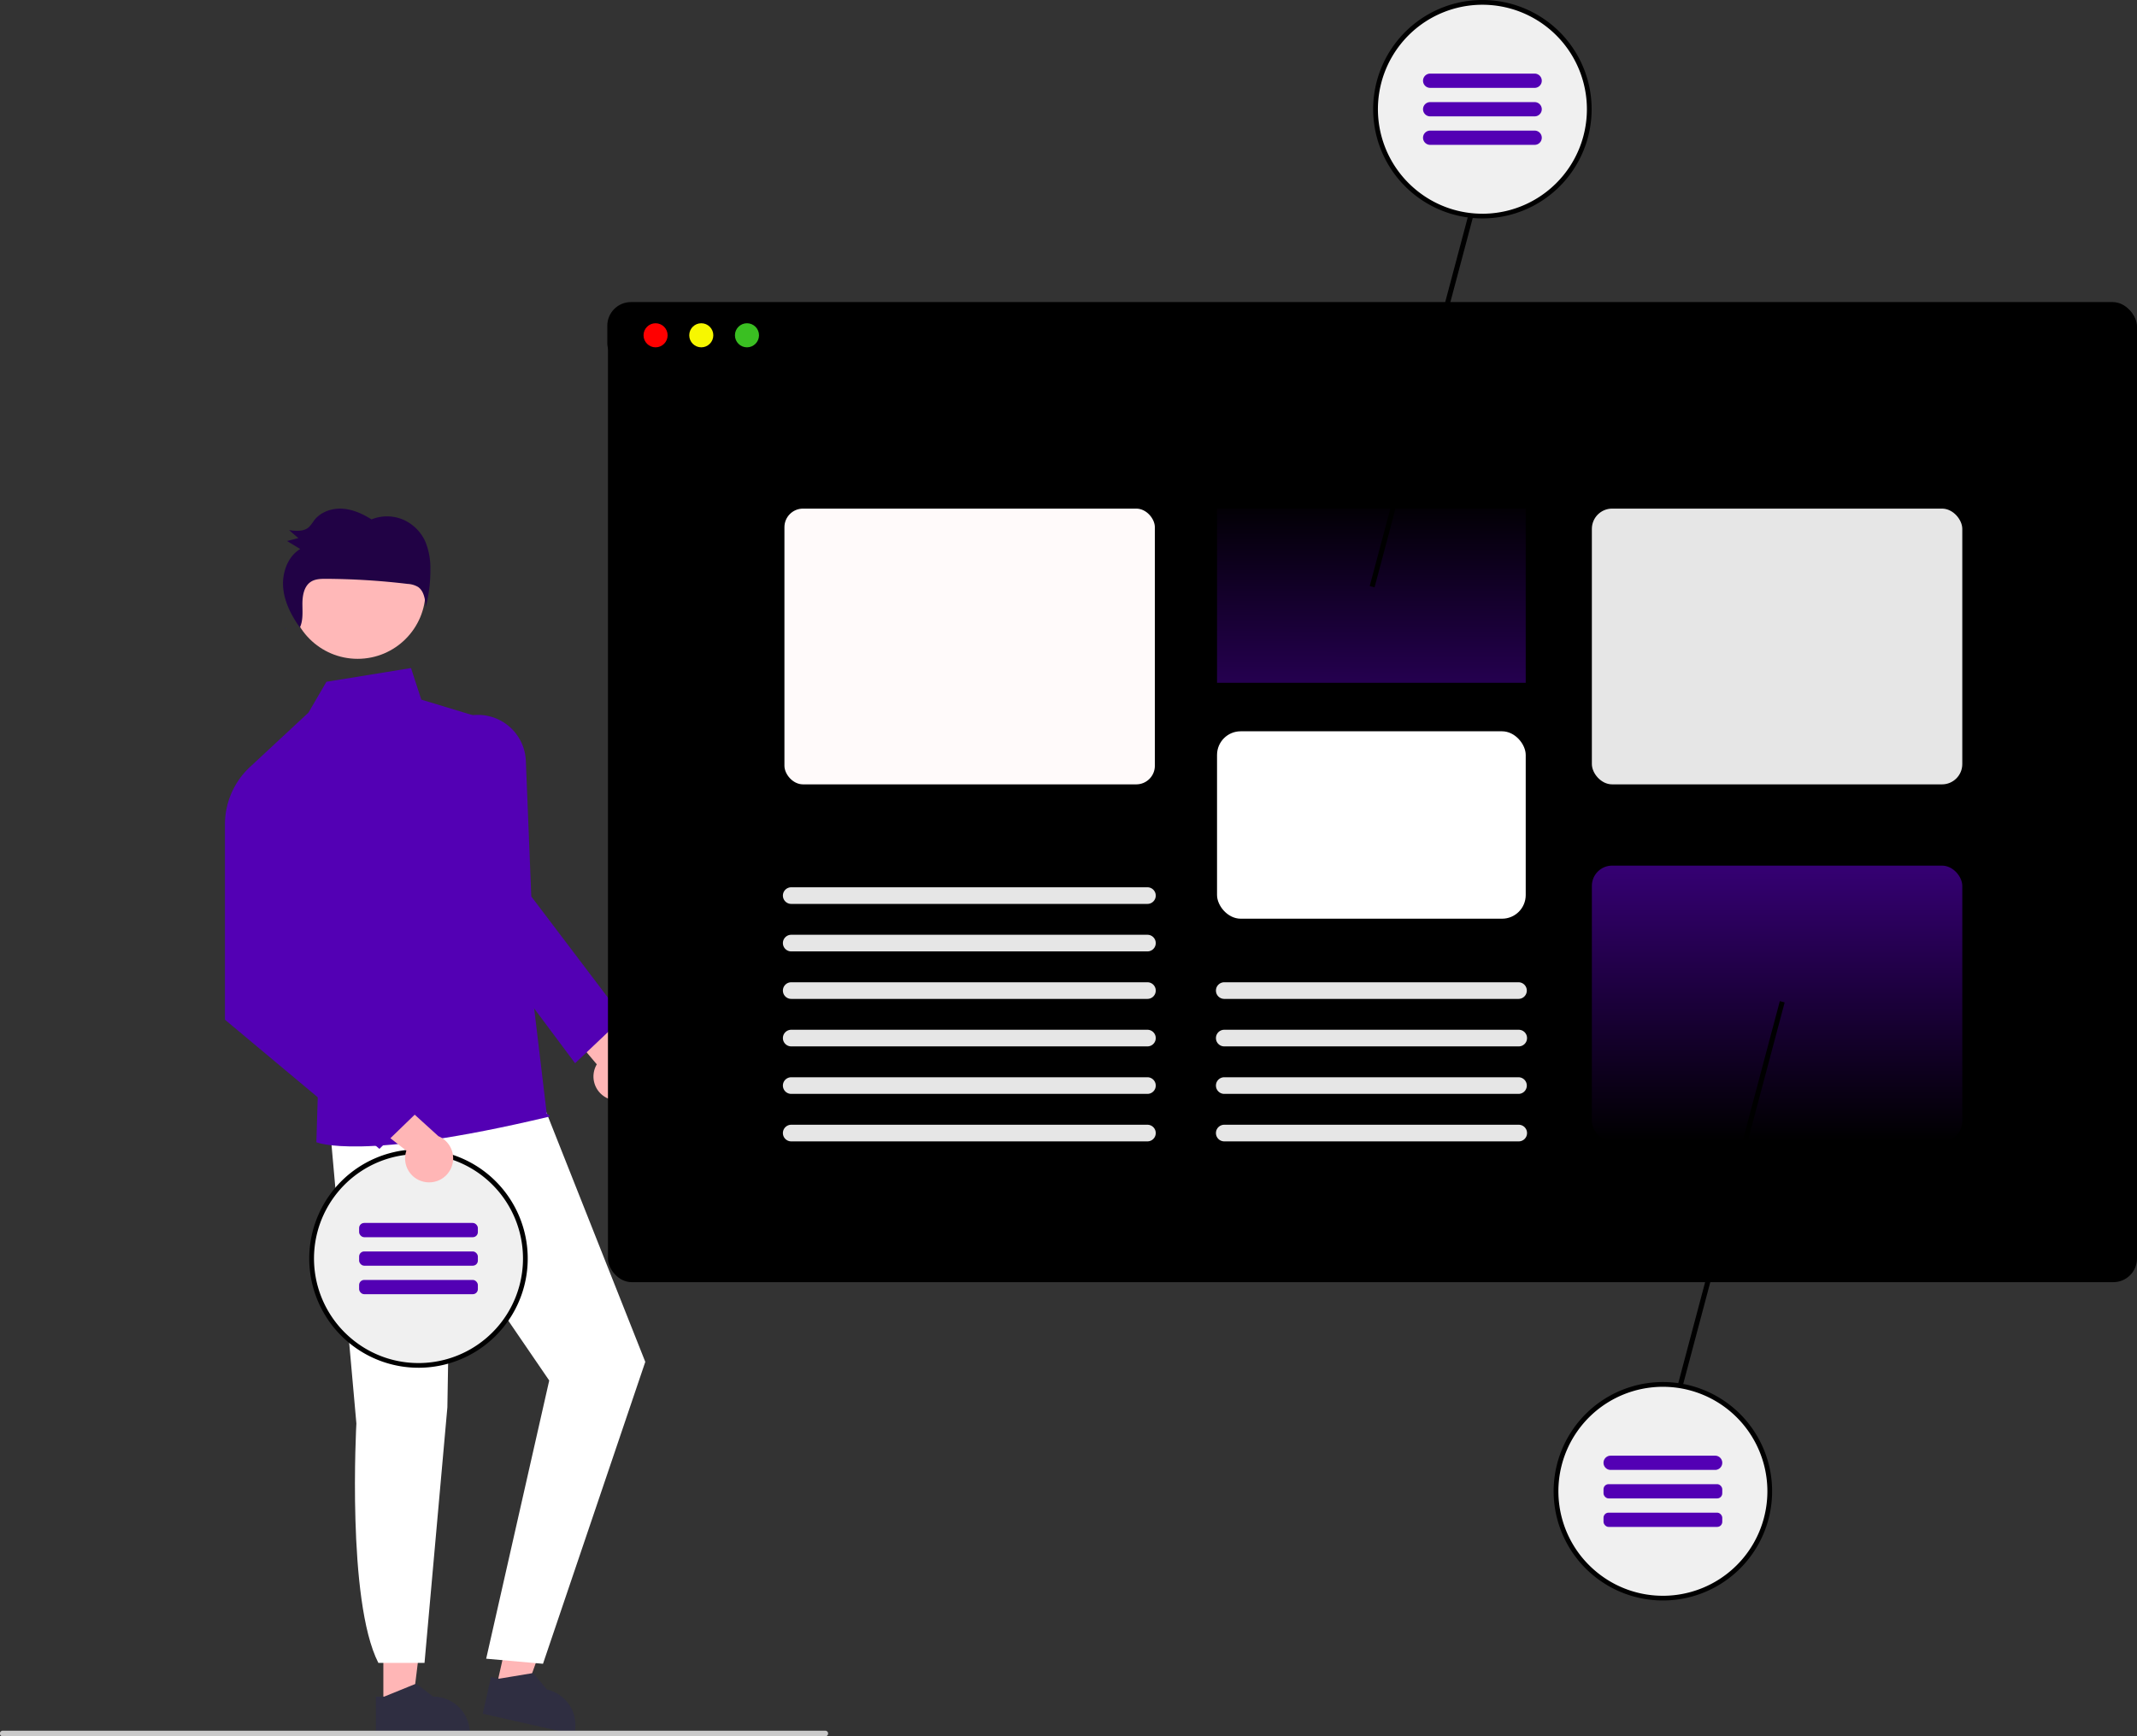 <svg xmlns="http://www.w3.org/2000/svg" xmlns:xlink="http://www.w3.org/1999/xlink" width="1264.877" height="1027.782" viewBox="0 0 1264.877 1027.782">
  <rect x="0" y="0" width="1264.877" height="1027.782" fill="#333333" stroke="none"/>
  <defs>
    <linearGradient id="linear-gradient" x1="0.532" y1="2.365" x2="0.541" y2="-0.073" gradientUnits="objectBoundingBox">
      <stop offset="0" stop-color="#5300b4"/>
      <stop offset="1"/>
    </linearGradient>
    <linearGradient id="linear-gradient-2" x1="0.5" y1="-0.563" x2="0.5" y2="1" xlink:href="#linear-gradient"/>
  </defs>
  <g id="Group_16" data-name="Group 16" transform="translate(0)">
    <path id="Path_372" data-name="Path 372" d="M417.936,565.015a14.135,14.135,0,0,1-7.2-20.441L378.3,506.22l25.917-3.1,26.828,36.9a14.211,14.211,0,0,1-13.105,25Z" transform="translate(-57.491 85.438)" fill="#ffb6b6"/>
    <path id="Path_373" data-name="Path 373" d="M161.429,737.664h17.232l8.2-66.469H161.425Z" transform="translate(65.479 272.255)" fill="#ffb6b6"/>
    <path id="Path_374" data-name="Path 374" d="M308.367,801.106h4.851l18.937-7.7,10.15,7.7h0a21.629,21.629,0,0,1,21.628,21.626v.7l-55.566,0Z" transform="translate(-85.856 203.186)" fill="#2f2e41"/>
    <path id="Path_375" data-name="Path 375" d="M208.937,729.466l16.81,3.8,22.638-63.031-24.809-5.6Z" transform="translate(84.751 269.592)" fill="#ffb6b6"/>
    <path id="Path_376" data-name="Path 376" d="M358.254,791.223l4.731,1.068,20.168-3.341,8.2,9.747h0a21.629,21.629,0,0,1,16.332,25.86l-.155.686-54.2-12.238Z" transform="translate(-67.615 201.379)" fill="#2f2e41"/>
    <path id="Path_377" data-name="Path 377" d="M289.05,568.2l15.583,174.592s-5.839,104.817,13,141.7H344.96l13.529-151.274,1.7-101.536,58.581,85.662L381.456,882.021l33.63,3.006,60.547-178.71L409.115,538.551Z" transform="translate(-93.691 99.81)" fill="#fff"/>
    <circle id="Ellipse_39" data-name="Ellipse 39" cx="40.188" cy="40.188" r="40.188" transform="translate(171.491 309.601)" fill="#ffb8b8"/>
    <path id="Path_378" data-name="Path 378" d="M403.365,398.564l-46.689-14.146L350.6,365.733l-50.069,8.127L289.893,392.1l-34.437,32.021L295.8,606.552,294.581,646.4S320.4,658.022,432.4,631.256c1.343-.321-1.468-1.727-1.468-1.727Z" transform="translate(-107.318 29.71)" fill="#5300b4"/>
    <path id="Path_379" data-name="Path 379" d="M412.5,591.66l-54.73-73.289L342.252,388.483l.453-.218a28.368,28.368,0,0,1,40.651,24.42l3.226,80.263,54.356,71.731Z" transform="translate(-72.111 37.71)" fill="#5300b4"/>
    <path id="Path_380" data-name="Path 380" d="M271.265,349.81q-.42-.573-.832-1.156c-.111.233-.2.474-.325.7Z" transform="translate(-101.375 22.782)" fill="#2f2e41"/>
    <path id="Path_381" data-name="Path 381" d="M353.385,317.917a25.643,25.643,0,0,0-13.417-12.962,24.482,24.482,0,0,0-18.355.016c-5.313-3.357-11.216-6.018-17.433-6.347s-12.79,1.977-16.621,7.054a27.133,27.133,0,0,1-2.9,3.773c-3.08,2.852-7.76,2.441-11.853,1.857l5.509,4.721-6.668,1.742,7.78,4.719c-7.529,4.519-10.951,14.383-10.047,23.341.855,8.481,4.95,16.237,9.845,23.13,1.953-4.121,1.532-9.051,1.5-13.692-.034-4.9.834-10.472,4.763-13.213,2.651-1.849,6.059-1.931,9.255-1.914a425.2,425.2,0,0,1,48.236,3.011,13.578,13.578,0,0,1,6.176,1.791c3.54,2.415,4.23,7.4,4.585,11.772a85.293,85.293,0,0,0,2.723-22.112,40.757,40.757,0,0,0-3.074-16.688Z" transform="translate(-101.729 2.476)" fill="#210245"/>
    <circle id="Ellipse_40" data-name="Ellipse 40" cx="63.253" cy="63.253" r="63.253" transform="translate(184.451 681.73)" fill="#f0f0f0"/>
    <path id="Path_382" data-name="Path 382" d="M344.95,568.4a64.978,64.978,0,0,0-9.705.73c-1.652.24-3.254.549-4.843.929a64.627,64.627,0,0,0-27.4,112.169c1.082.914,2.178,1.8,3.317,2.643A64.645,64.645,0,1,0,344.95,568.4Zm0,126.507a61.491,61.491,0,0,1-36.546-11.99c-1.152-.843-2.263-1.715-3.345-2.643a61.811,61.811,0,0,1,27.579-107.826c1.574-.323,3.148-.576,4.751-.773a61.183,61.183,0,0,1,7.562-.464,61.848,61.848,0,0,1,0,123.7Z" transform="translate(-97.245 111.919)"/>
    <rect id="Rectangle_82" data-name="Rectangle 82" width="70.281" height="8.434" rx="3" transform="translate(282.845 732.332) rotate(180)" fill="#5300b4"/>
    <rect id="Rectangle_83" data-name="Rectangle 83" width="70.281" height="8.434" rx="3" transform="translate(282.845 749.2) rotate(180)" fill="#5300b4"/>
    <rect id="Rectangle_84" data-name="Rectangle 84" width="70.281" height="8.434" rx="3" transform="translate(282.845 766.067) rotate(180)" fill="#5300b4"/>
    <path id="Path_383" data-name="Path 383" d="M343.825,598.859a14.135,14.135,0,0,1-11.217-18.546L293.041,549.37l24.743-8.312,33.78,30.659a14.211,14.211,0,0,1-7.739,27.143Z" transform="translate(-92.073 100.826)" fill="#ffb6b6"/>
    <path id="Path_384" data-name="Path 384" d="M284.149,406.9l-24.367.517a46.489,46.489,0,0,0-14.991,34.624V557.18l91.433,76.443,29.566-28.63-68.055-74.145Z" transform="translate(-111.645 46.41)" fill="#5300b4"/>
    <rect id="Rectangle_85" data-name="Rectangle 85" width="905.03" height="579.622" rx="14" transform="translate(359.847 179.32)"/>
    <rect id="Rectangle_86" data-name="Rectangle 86" width="853.272" height="472.632" rx="15" transform="translate(385.726 252.019)"/>
    <rect id="Rectangle_87" data-name="Rectangle 87" width="905.03" height="38.449" rx="14" transform="translate(359.461 178.807)"/>
    <circle id="Ellipse_41" data-name="Ellipse 41" cx="7.126" cy="7.126" r="7.126" transform="translate(380.907 191.338)" fill="red"/>
    <circle id="Ellipse_42" data-name="Ellipse 42" cx="7.126" cy="7.126" r="7.126" transform="translate(407.956 191.338)" fill="#f7f700"/>
    <circle id="Ellipse_43" data-name="Ellipse 43" cx="7.126" cy="7.126" r="7.126" transform="translate(435.005 191.338)" fill="#3abf22"/>
    <path id="Path_400" data-name="Path 400" d="M0,0H182.709V103.1H0Z" transform="translate(720.355 301.058)" fill="url(#linear-gradient)"/>
    <rect id="Rectangle_89" data-name="Rectangle 89" width="182.709" height="110.93" rx="14" transform="translate(720.355 432.87)" fill="#fff"/>
    <rect id="Rectangle_90" data-name="Rectangle 90" width="219.251" height="163.228" rx="12" transform="translate(942.216 301.058)" fill="#e6e6e6"/>
    <rect id="Rectangle_91" data-name="Rectangle 91" width="219.251" height="163.228" rx="12" transform="translate(942.216 512.383)" fill="url(#linear-gradient-2)"/>
    <rect id="Rectangle_92" data-name="Rectangle 92" width="219.251" height="163.228" rx="11" transform="translate(464.302 301.058)" fill="snow"/>
    <path id="Path_385" data-name="Path 385" d="M639.232,79.642,576.774,314.6l2.862.76L641.507,82.6Z" transform="translate(233.956 32.305)"/>
    <path id="Path_386" data-name="Path 386" d="M767.319,421.592,705.447,654.35l2.276,2.96L770.18,422.352Z" transform="translate(286.149 171.01)"/>
    <path id="Path_387" data-name="Path 387" d="M695.554,487.891H484.71a4.92,4.92,0,1,1,0-9.839H695.554a4.92,4.92,0,0,1,0,9.839Z" transform="translate(-16.322 75.27)" fill="#e6e6e6"/>
    <path id="Path_388" data-name="Path 388" d="M695.554,467.891H484.71a4.92,4.92,0,1,1,0-9.839H695.554a4.92,4.92,0,0,1,0,9.839Z" transform="translate(-16.322 67.157)" fill="#e6e6e6"/>
    <path id="Path_389" data-name="Path 389" d="M695.554,507.891H484.71a4.92,4.92,0,1,1,0-9.839H695.554a4.92,4.92,0,0,1,0,9.839Z" transform="translate(-16.322 83.382)" fill="#e6e6e6"/>
    <path id="Path_390" data-name="Path 390" d="M695.554,527.891H484.71a4.92,4.92,0,1,1,0-9.839H695.554a4.92,4.92,0,0,1,0,9.839Z" transform="translate(-16.322 91.495)" fill="#e6e6e6"/>
    <path id="Path_391" data-name="Path 391" d="M695.554,547.891H484.71a4.92,4.92,0,1,1,0-9.839H695.554a4.92,4.92,0,0,1,0,9.839Z" transform="translate(-16.322 99.608)" fill="#e6e6e6"/>
    <path id="Path_392" data-name="Path 392" d="M695.554,567.891H484.71a4.92,4.92,0,1,1,0-9.839H695.554a4.92,4.92,0,0,1,0,9.839Z" transform="translate(-16.322 107.72)" fill="#e6e6e6"/>
    <path id="Path_393" data-name="Path 393" d="M841.255,507.891h-174.3a4.92,4.92,0,0,1,0-9.839h174.3a4.92,4.92,0,0,1,0,9.839Z" transform="translate(57.603 83.382)" fill="#e6e6e6"/>
    <path id="Path_394" data-name="Path 394" d="M841.255,527.891h-174.3a4.92,4.92,0,0,1,0-9.839h174.3a4.92,4.92,0,1,1,0,9.839Z" transform="translate(57.603 91.495)" fill="#e6e6e6"/>
    <path id="Path_395" data-name="Path 395" d="M841.255,547.891h-174.3a4.92,4.92,0,0,1,0-9.839h174.3a4.92,4.92,0,0,1,0,9.839Z" transform="translate(57.603 99.608)" fill="#e6e6e6"/>
    <path id="Path_396" data-name="Path 396" d="M841.255,567.891h-174.3a4.92,4.92,0,0,1,0-9.839h174.3a4.92,4.92,0,1,1,0,9.839Z" transform="translate(57.603 107.72)" fill="#e6e6e6"/>
    <circle id="Ellipse_44" data-name="Ellipse 44" cx="63.253" cy="63.253" r="63.253" transform="translate(814.173 1.406)" fill="#f0f0f0"/>
    <path id="Path_397" data-name="Path 397" d="M792.95,84.4a64.982,64.982,0,0,0-9.705.73c-1.652.24-3.254.549-4.843.929a64.627,64.627,0,0,0-27.4,112.169c1.082.914,2.178,1.8,3.317,2.643A64.645,64.645,0,1,0,792.95,84.4Zm0,126.507a61.491,61.491,0,0,1-36.546-11.99c-1.152-.843-2.263-1.715-3.345-2.643A61.811,61.811,0,0,1,780.637,88.453c1.574-.323,3.148-.576,4.751-.773a61.192,61.192,0,0,1,7.562-.464,61.848,61.848,0,1,1,0,123.7Z" transform="translate(84.476 -84.405)"/>
    <path id="Path_402" data-name="Path 402" d="M4.217,0H66.065a4.217,4.217,0,0,1,0,8.434H4.217A4.217,4.217,0,0,1,4.217,0Z" transform="translate(912.567 52.008) rotate(180)" fill="#5300b4"/>
    <path id="Path_403" data-name="Path 403" d="M4.217,0H66.065a4.217,4.217,0,0,1,0,8.434H4.217A4.217,4.217,0,0,1,4.217,0Z" transform="translate(912.567 68.876) rotate(180)" fill="#5300b4"/>
    <path id="Path_404" data-name="Path 404" d="M4.217,0H66.065a4.217,4.217,0,0,1,0,8.434H4.217A4.217,4.217,0,0,1,4.217,0Z" transform="translate(912.567 85.743) rotate(180)" fill="#5300b4"/>
    <circle id="Ellipse_45" data-name="Ellipse 45" cx="63.253" cy="63.253" r="63.253" transform="translate(921.001 819.481)" fill="#f0f0f0"/>
    <path id="Path_398" data-name="Path 398" d="M868.95,666.4a64.991,64.991,0,0,0-9.706.73c-1.652.24-3.254.549-4.843.929a64.627,64.627,0,0,0-27.4,112.169c1.083.914,2.179,1.8,3.317,2.643A64.645,64.645,0,1,0,868.95,666.4Zm0,126.507a61.491,61.491,0,0,1-36.546-11.99c-1.152-.843-2.263-1.715-3.345-2.643a61.811,61.811,0,0,1,27.579-107.826c1.574-.323,3.148-.576,4.751-.773a61.185,61.185,0,0,1,7.562-.464,61.848,61.848,0,1,1,0,123.7Z" transform="translate(115.304 151.671)"/>
    <path id="Path_401" data-name="Path 401" d="M4.217,0H66.065a4.217,4.217,0,0,1,0,8.434H4.217A4.217,4.217,0,0,1,4.217,0Z" transform="translate(1019.395 870.084) rotate(180)" fill="#5300b4"/>
    <rect id="Rectangle_97" data-name="Rectangle 97" width="70.281" height="8.434" rx="3" transform="translate(1019.395 886.951) rotate(180)" fill="#5300b4"/>
    <rect id="Rectangle_98" data-name="Rectangle 98" width="70.281" height="8.434" rx="3" transform="translate(1019.395 903.819) rotate(180)" fill="#5300b4"/>
    <path id="Path_399" data-name="Path 399" d="M638.5,816.561H151.741a1.674,1.674,0,1,1,0-3.347H638.5a1.674,1.674,0,1,1,0,3.347Z" transform="translate(-150.067 211.221)" fill="#cacaca"/>
  </g>
</svg>
